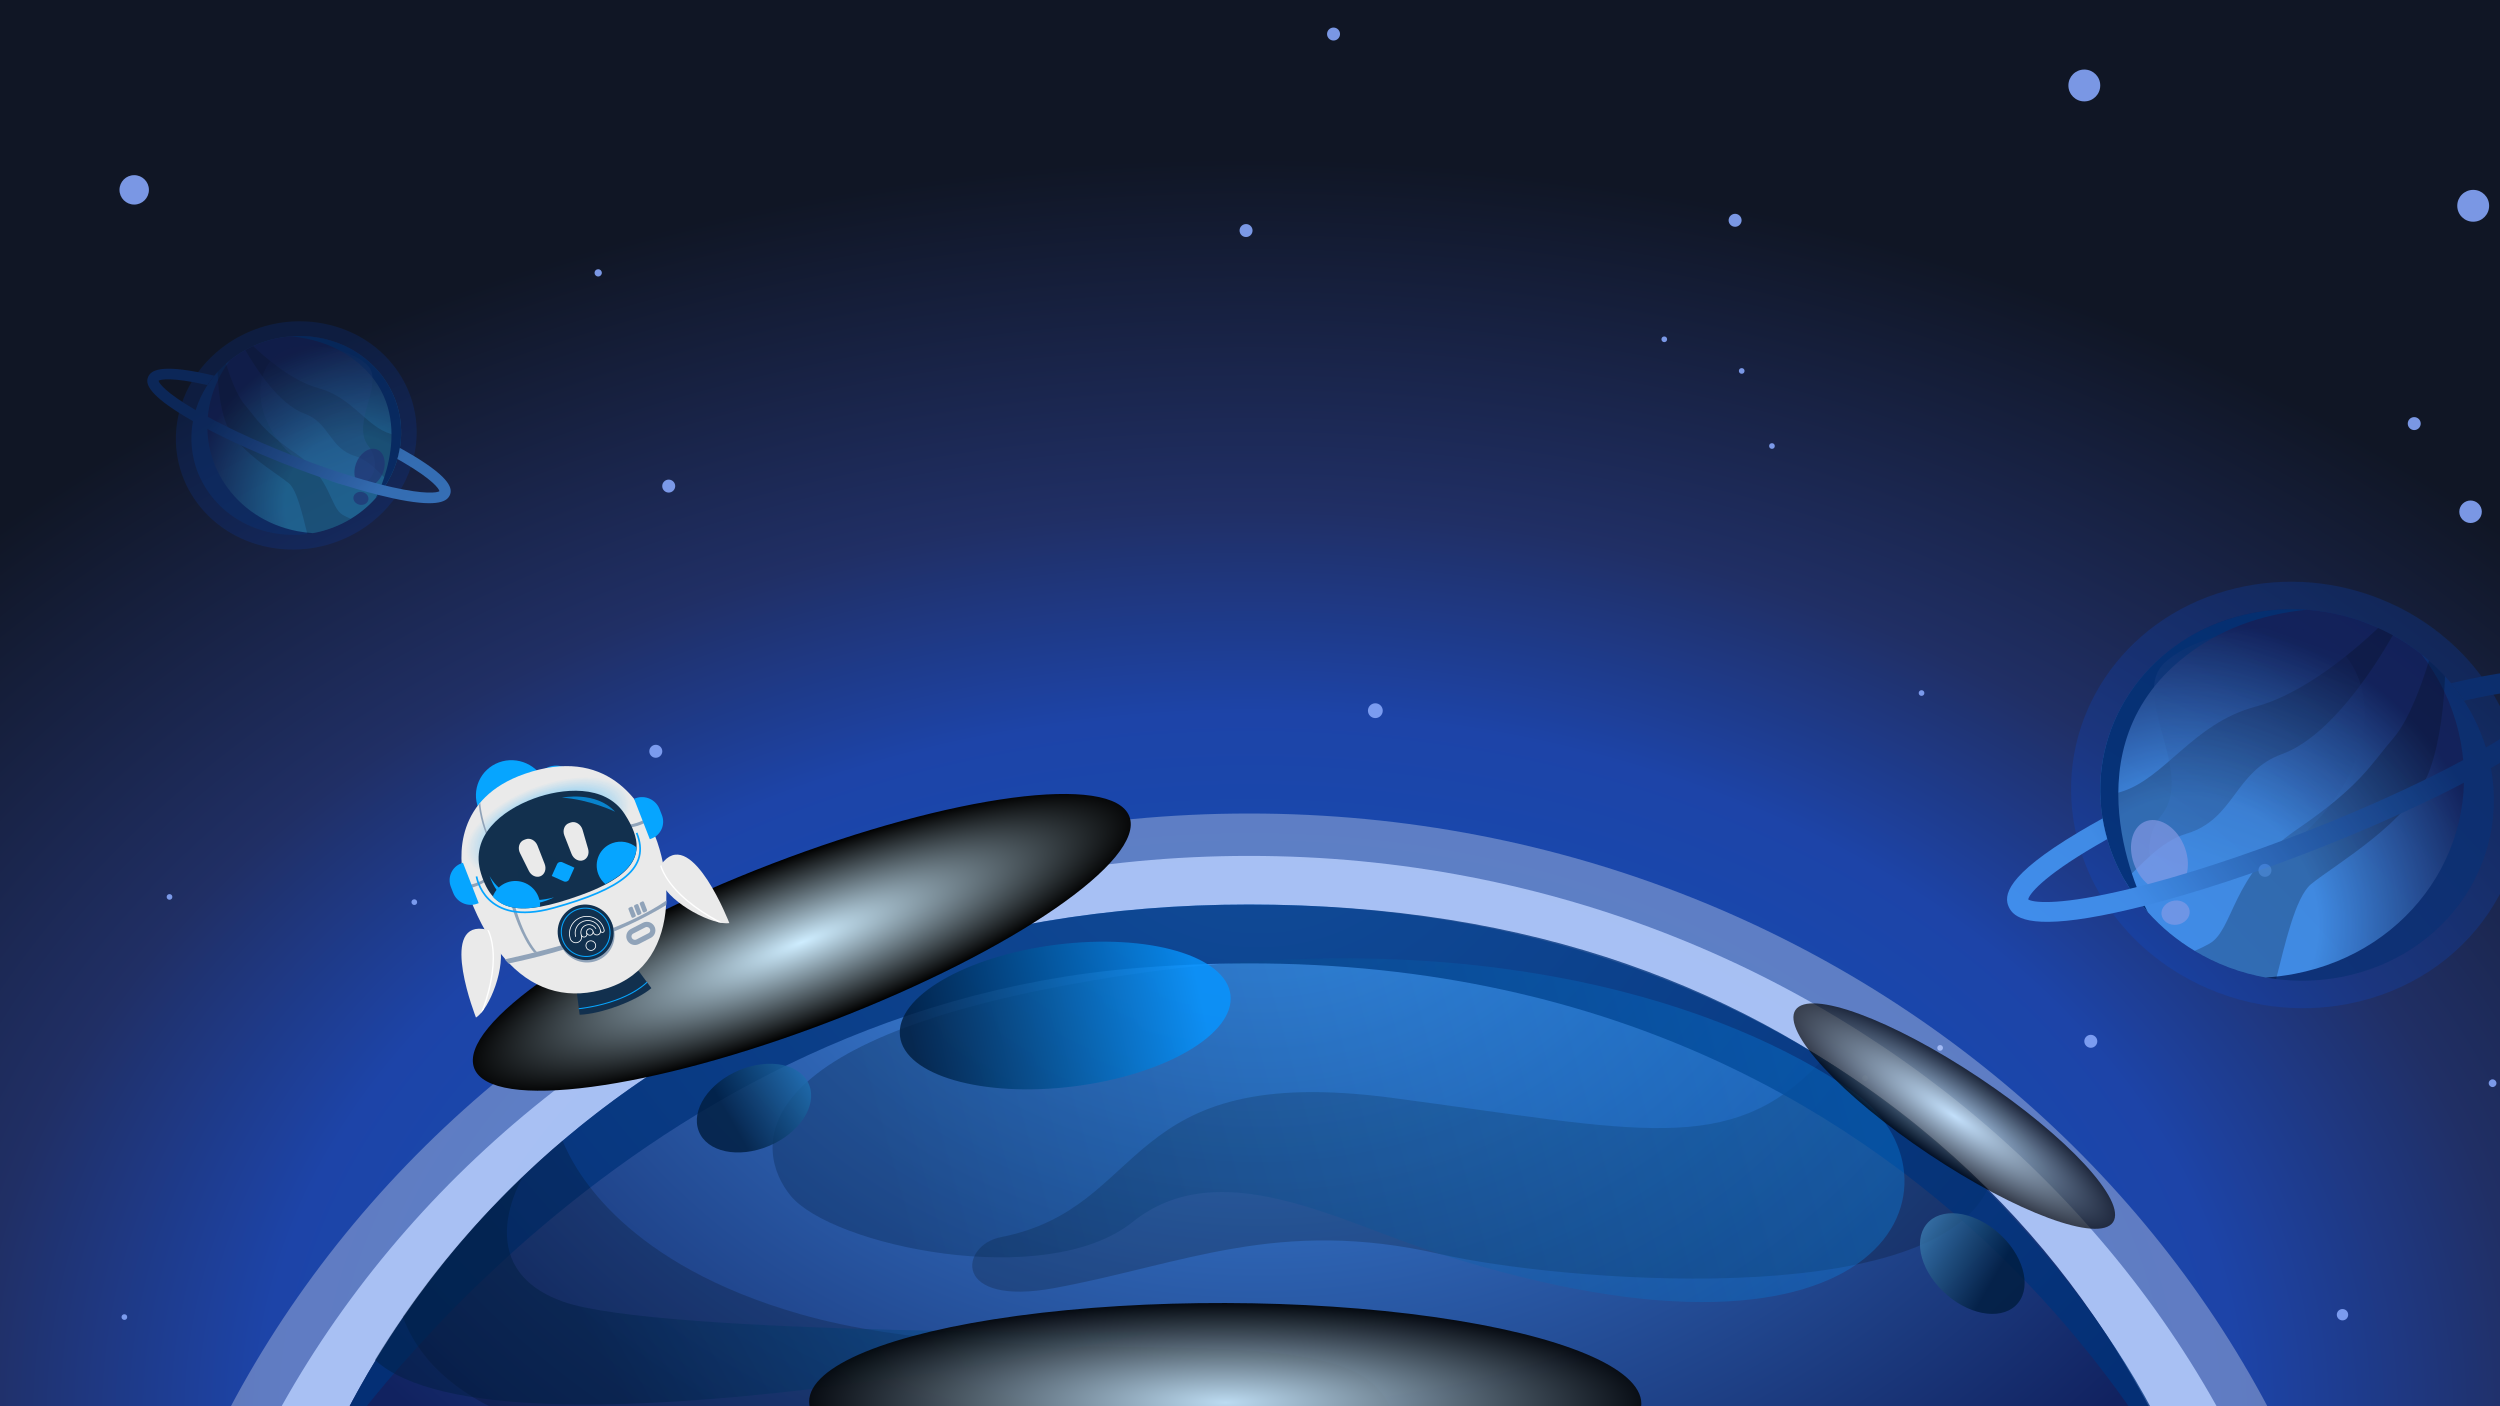 <svg width="1440" height="810" viewBox="0 0 1440 810" fill="none" xmlns="http://www.w3.org/2000/svg">
<path d="M1440 0H0V814H1440V0Z" fill="url(#paint0_radial_1998_290)"/>
<g style="mix-blend-mode:color-dodge" opacity="0.9" clip-path="url(#clip0_1998_290)">
<g style="mix-blend-mode:screen">
<path d="M929.977 760.892C929.977 763.404 932.022 765.45 934.536 765.45C937.05 765.45 939.095 763.404 939.095 760.892C939.095 758.379 937.05 756.334 934.536 756.334C932.022 756.334 929.977 758.379 929.977 760.892Z" fill="#85A5F8"/>
</g>
<g style="mix-blend-mode:color-dodge">
<path d="M932.256 760.892C932.256 762.178 933.308 763.171 934.536 763.171C935.763 763.171 936.815 762.119 936.815 760.892C936.815 759.665 935.763 758.613 934.536 758.613C933.308 758.613 932.256 759.665 932.256 760.892Z" fill="#85A5F8"/>
</g>
<g style="mix-blend-mode:screen">
<path d="M1415.38 118.537C1415.38 123.621 1419.47 127.711 1424.56 127.711C1429.65 127.711 1433.74 123.621 1433.74 118.537C1433.74 113.454 1429.65 109.363 1424.56 109.363C1419.47 109.363 1415.38 113.454 1415.38 118.537Z" fill="#85A5F8"/>
</g>
<g style="mix-blend-mode:color-dodge">
<path d="M1419.94 118.536C1419.94 121.049 1421.99 123.094 1424.5 123.094C1427.01 123.094 1429.06 121.049 1429.06 118.536C1429.06 116.024 1427.01 113.979 1424.5 113.979C1421.99 113.979 1419.94 116.024 1419.94 118.536Z" fill="#85A5F8"/>
</g>
<g style="mix-blend-mode:screen">
<path d="M1191.39 49.234C1191.39 54.318 1195.48 58.408 1200.56 58.408C1205.65 58.408 1209.74 54.318 1209.74 49.234C1209.74 44.151 1205.65 40.06 1200.56 40.06C1195.48 40.06 1191.39 44.151 1191.39 49.234Z" fill="#85A5F8"/>
</g>
<g style="mix-blend-mode:color-dodge">
<path d="M1195.95 49.234C1195.95 51.746 1197.99 53.791 1200.5 53.791C1203.02 53.791 1205.06 51.746 1205.06 49.234C1205.06 46.721 1203.02 44.676 1200.5 44.676C1197.99 44.676 1195.95 46.721 1195.95 49.234Z" fill="#85A5F8"/>
</g>
<g style="mix-blend-mode:screen">
<path d="M792.199 413.623C794.556 413.623 796.466 411.713 796.466 409.357C796.466 407.002 794.556 405.092 792.199 405.092C789.842 405.092 787.932 407.002 787.932 409.357C787.932 411.713 789.842 413.623 792.199 413.623Z" fill="#85A5F8"/>
</g>
<g style="mix-blend-mode:color-dodge">
<path d="M790.094 409.357C790.094 410.526 791.029 411.519 792.257 411.519C793.484 411.519 794.419 410.584 794.419 409.357C794.419 408.13 793.484 407.195 792.257 407.195C791.029 407.195 790.094 408.13 790.094 409.357Z" fill="#85A5F8"/>
</g>
<g style="mix-blend-mode:screen">
<path d="M344.554 159.264C345.716 159.264 346.658 158.322 346.658 157.16C346.658 155.998 345.716 155.057 344.554 155.057C343.391 155.057 342.449 155.998 342.449 157.16C342.449 158.322 343.391 159.264 344.554 159.264Z" fill="#85A5F8"/>
</g>
<g style="mix-blend-mode:color-dodge">
<path d="M343.502 157.161C343.502 157.745 343.97 158.213 344.554 158.213C345.139 158.213 345.606 157.745 345.606 157.161C345.606 156.577 345.139 156.109 344.554 156.109C343.97 156.109 343.502 156.577 343.502 157.161Z" fill="#85A5F8"/>
</g>
<g style="mix-blend-mode:screen">
<path d="M77.3 117.836C81.981 117.836 85.776 114.043 85.776 109.363C85.776 104.684 81.981 100.891 77.3 100.891C72.619 100.891 68.824 104.684 68.824 109.363C68.824 114.043 72.619 117.836 77.3 117.836Z" fill="#85A5F8"/>
</g>
<g style="mix-blend-mode:color-dodge">
<path d="M73.033 109.363C73.033 111.701 74.904 113.629 77.3 113.629C79.697 113.629 81.509 111.759 81.509 109.363C81.509 106.968 79.639 105.098 77.3 105.098C74.962 105.098 73.033 106.968 73.033 109.363Z" fill="#85A5F8"/>
</g>
<g style="mix-blend-mode:color-dodge">
<path d="M539.092 810.56C539.092 812.313 540.495 813.715 542.248 813.715C544.002 813.715 545.405 812.313 545.405 810.56C545.405 808.807 544.002 807.404 542.248 807.404C540.495 807.404 539.092 808.807 539.092 810.56Z" fill="#85A5F8"/>
</g>
<g style="mix-blend-mode:color-dodge">
<path d="M590.998 532.594C590.998 534.23 592.284 535.515 593.921 535.515C595.558 535.515 596.844 534.23 596.844 532.594C596.844 530.957 595.558 529.672 593.921 529.672C592.284 529.672 590.998 530.957 590.998 532.594Z" fill="#85A5F8"/>
</g>
<g style="mix-blend-mode:color-dodge">
<path d="M78.176 842.581C78.176 846.788 81.566 850.177 85.775 850.177C89.984 850.177 93.374 846.788 93.374 842.581C93.374 838.374 89.984 834.984 85.775 834.984C81.566 834.984 78.176 838.374 78.176 842.581Z" fill="#85A5F8"/>
</g>
<g style="mix-blend-mode:color-dodge">
<path d="M1285.03 893.184C1285.03 898.618 1289.41 902.942 1294.79 902.942C1300.17 902.942 1304.55 898.56 1304.55 893.184C1304.55 887.808 1300.17 883.426 1294.79 883.426C1289.41 883.426 1285.03 887.808 1285.03 893.184Z" fill="#85A5F8"/>
</g>
<g style="mix-blend-mode:color-dodge">
<path d="M817.393 668.567C817.393 670.379 818.854 671.839 820.666 671.839C822.478 671.839 823.94 670.379 823.94 668.567C823.94 666.756 822.478 665.295 820.666 665.295C818.854 665.295 817.393 666.756 817.393 668.567Z" fill="#85A5F8"/>
</g>
<g style="mix-blend-mode:color-dodge">
<path d="M625.254 845.852C625.254 847.664 626.715 849.125 628.527 849.125C630.339 849.125 631.801 847.664 631.801 845.852C631.801 844.041 630.339 842.58 628.527 842.58C626.715 842.58 625.254 844.041 625.254 845.852Z" fill="#85A5F8"/>
</g>
<g style="mix-blend-mode:color-dodge">
<path d="M1346 757.272C1346 759.084 1347.46 760.544 1349.27 760.544C1351.09 760.544 1352.55 759.084 1352.55 757.272C1352.55 755.461 1351.09 754 1349.27 754C1347.46 754 1346 755.461 1346 757.272Z" fill="#85A5F8"/>
</g>
<g style="mix-blend-mode:color-dodge">
<path d="M374 432.74C374 434.843 375.695 436.479 377.741 436.479C379.787 436.479 381.482 434.785 381.482 432.74C381.482 430.695 379.787 429 377.741 429C375.695 429 374 430.695 374 432.74Z" fill="#85A5F8"/>
</g>
<g style="mix-blend-mode:color-dodge">
<path d="M299.135 605.226C299.135 607.33 300.83 608.966 302.876 608.966C304.922 608.966 306.617 607.271 306.617 605.226C306.617 603.181 304.922 601.486 302.876 601.486C300.83 601.486 299.135 603.181 299.135 605.226Z" fill="#85A5F8"/>
</g>
<g style="mix-blend-mode:color-dodge">
<path d="M381.439 279.988C381.439 282.091 383.135 283.727 385.181 283.727C387.226 283.727 388.922 282.033 388.922 279.988C388.922 277.943 387.226 276.248 385.181 276.248C383.135 276.248 381.439 277.943 381.439 279.988Z" fill="#85A5F8"/>
</g>
<g style="mix-blend-mode:color-dodge">
<path d="M237 519.636C237 520.513 237.701 521.272 238.637 521.272C239.572 521.272 240.273 520.571 240.273 519.636C240.273 518.701 239.572 518 238.637 518C237.701 518 237 518.701 237 519.636Z" fill="#85A5F8"/>
</g>
<g style="mix-blend-mode:color-dodge">
<path d="M70 758.636C70 759.513 70.701 760.272 71.637 760.272C72.572 760.272 73.273 759.571 73.273 758.636C73.273 757.701 72.572 757 71.637 757C70.701 757 70 757.701 70 758.636Z" fill="#85A5F8"/>
</g>
<g style="mix-blend-mode:color-dodge">
<path d="M96 516.636C96 517.513 96.701 518.272 97.637 518.272C98.572 518.272 99.273 517.571 99.273 516.636C99.273 515.701 98.572 515 97.637 515C96.701 515 96 515.701 96 516.636Z" fill="#85A5F8"/>
</g>
<g style="mix-blend-mode:color-dodge">
<path d="M1304.61 497.592C1302.51 497.592 1300.87 499.286 1300.87 501.332C1300.87 503.377 1302.57 505.071 1304.61 505.071C1306.66 505.071 1308.35 503.377 1308.35 501.332C1308.35 499.286 1306.66 497.592 1304.61 497.592Z" fill="#85A5F8"/>
</g>
<g style="mix-blend-mode:color-dodge">
<path d="M1204.3 596.051C1202.2 596.051 1200.56 597.745 1200.56 599.79C1200.56 601.836 1202.26 603.53 1204.3 603.53C1206.35 603.53 1208.04 601.836 1208.04 599.79C1208.04 597.745 1206.35 596.051 1204.3 596.051Z" fill="#85A5F8"/>
</g>
<g style="mix-blend-mode:color-dodge">
<path d="M1416.55 294.771C1416.55 298.336 1419.48 301.257 1423.04 301.257C1426.61 301.257 1429.53 298.336 1429.53 294.771C1429.53 291.207 1426.61 288.285 1423.04 288.285C1419.48 288.285 1416.55 291.207 1416.55 294.771Z" fill="#85A5F8"/>
</g>
<g style="mix-blend-mode:color-dodge">
<path d="M1390.6 240.252C1388.49 240.252 1386.86 241.947 1386.86 243.992C1386.86 246.037 1388.55 247.731 1390.6 247.731C1392.64 247.731 1394.34 246.037 1394.34 243.992C1394.34 241.947 1392.64 240.252 1390.6 240.252Z" fill="#85A5F8"/>
</g>
<g style="mix-blend-mode:color-dodge">
<path d="M1074.24 619.365C1073.37 619.365 1072.61 620.066 1072.61 621.001C1072.61 621.936 1073.31 622.638 1074.24 622.638C1075.18 622.638 1075.88 621.936 1075.88 621.001C1075.88 620.066 1075.18 619.365 1074.24 619.365Z" fill="#85A5F8"/>
</g>
<g style="mix-blend-mode:color-dodge">
<path d="M1117.5 601.953C1116.62 601.953 1115.86 602.654 1115.86 603.589C1115.86 604.524 1116.56 605.225 1117.5 605.225C1118.44 605.225 1119.14 604.524 1119.14 603.589C1119.14 602.654 1118.44 601.953 1117.5 601.953Z" fill="#85A5F8"/>
</g>
<g style="mix-blend-mode:color-dodge">
<path d="M1106.8 397.555C1105.93 397.555 1105.17 398.256 1105.17 399.191C1105.17 400.126 1105.87 400.827 1106.8 400.827C1107.74 400.827 1108.44 400.126 1108.44 399.191C1108.44 398.256 1107.74 397.555 1106.8 397.555Z" fill="#85A5F8"/>
</g>
<g style="mix-blend-mode:color-dodge">
<path d="M995.68 126.892C995.68 128.996 997.375 130.632 999.421 130.632C1001.47 130.632 1003.16 128.937 1003.16 126.892C1003.16 124.847 1001.47 123.152 999.421 123.152C997.375 123.152 995.68 124.847 995.68 126.892Z" fill="#85A5F8"/>
</g>
<g style="mix-blend-mode:color-dodge">
<path d="M1019 256.906C1019 257.782 1019.71 258.542 1020.64 258.542C1021.58 258.542 1022.28 257.841 1022.28 256.906C1022.28 255.971 1021.58 255.27 1020.64 255.27C1019.71 255.27 1019 255.971 1019 256.906Z" fill="#85A5F8"/>
</g>
<g style="mix-blend-mode:color-dodge">
<path d="M1001.58 213.665C1001.58 214.542 1002.29 215.302 1003.22 215.302C1004.16 215.302 1004.86 214.6 1004.86 213.665C1004.86 212.731 1004.16 212.029 1003.22 212.029C1002.29 212.029 1001.58 212.731 1001.58 213.665Z" fill="#85A5F8"/>
</g>
<g style="mix-blend-mode:color-dodge">
<path d="M956.982 195.435C956.982 196.311 957.684 197.071 958.619 197.071C959.554 197.071 960.256 196.37 960.256 195.435C960.256 194.5 959.554 193.799 958.619 193.799C957.684 193.799 956.982 194.5 956.982 195.435Z" fill="#85A5F8"/>
</g>
<g style="mix-blend-mode:color-dodge">
<path d="M717.727 136.534C719.794 136.534 721.469 134.86 721.469 132.794C721.469 130.729 719.794 129.055 717.727 129.055C715.661 129.055 713.986 130.729 713.986 132.794C713.986 134.86 715.661 136.534 717.727 136.534Z" fill="#85A5F8"/>
</g>
<g style="mix-blend-mode:color-dodge">
<path d="M768.116 23.349C770.182 23.349 771.857 21.674 771.857 19.609C771.857 17.544 770.182 15.869 768.116 15.869C766.05 15.869 764.375 17.544 764.375 19.609C764.375 21.674 766.05 23.349 768.116 23.349Z" fill="#85A5F8"/>
</g>
<g style="mix-blend-mode:color-dodge">
<path d="M1433.5 623.924C1433.5 625.151 1434.5 626.144 1435.73 626.144C1436.95 626.144 1437.95 625.151 1437.95 623.924C1437.95 622.697 1436.95 621.703 1435.73 621.703C1434.5 621.703 1433.5 622.697 1433.5 623.924Z" fill="#85A5F8"/>
</g>
</g>
<mask id="mask0_1998_290" style="mask-type:luminance" maskUnits="userSpaceOnUse" x="-1" y="381" width="1441" height="430">
<path d="M1440 381H-1V811H1440V381Z" fill="white"/>
</mask>
<g mask="url(#mask0_1998_290)">
<g style="mix-blend-mode:overlay">
<path d="M719.501 1703.44C1081.52 1703.44 1375 1427.01 1375 1086.01C1375 745.014 1081.52 468.58 719.501 468.58C357.479 468.58 64.002 745.014 64.002 1086.01C64.002 1427.01 357.479 1703.44 719.501 1703.44Z" fill="white" fill-opacity="0.3"/>
</g>
<g style="mix-blend-mode:overlay">
<path d="M719.5 1679C1067.16 1679 1349 1413.5 1349 1086C1349 758.495 1067.16 493 719.5 493C371.837 493 90 758.495 90 1086C90 1413.5 371.837 1679 719.5 1679Z" fill="#BAD1FF" fill-opacity="0.8"/>
</g>
<path d="M1301 1070.99C1301 1374.77 1040.65 1621 719.51 1621C398.367 1621 138 1374.77 138 1070.99C138 991.511 153.712 915.969 183.197 847.745C192.897 825.315 204.076 803.68 216.696 782.961C221.748 774.629 227.049 766.436 232.581 758.403C232.581 758.403 232.581 758.403 232.62 758.363C252.731 729.153 275.8 702.01 301.654 677.293C307.071 672.104 312.603 667.033 318.269 662.062C318.269 662.062 318.288 662.062 318.327 662.022C320.401 660.193 322.495 658.383 324.608 656.613C423.991 572.163 558.967 521 719.51 521C848.454 521 960.976 554.068 1051.79 610.918C1070.62 622.71 1088.5 635.496 1105.4 649.236C1105.42 649.276 1105.44 649.276 1105.44 649.276C1119.17 660.431 1132.27 672.223 1144.68 684.571C1167.48 707.24 1188 731.837 1206.11 758.125C1211.62 766.098 1216.93 774.251 1221.98 782.543C1222.23 782.921 1222.44 783.259 1222.59 783.517C1273.36 867.172 1301 965.621 1301 1070.99Z" fill="url(#paint1_radial_1998_290)"/>
<path opacity="0.21" d="M1145 684.783C1144.94 684.922 1144.87 685.042 1144.81 685.181C1110.47 755.696 897.623 737.903 829.467 722.342C736.292 701.062 681.337 728.279 607.339 741.928C548.156 752.847 552.71 717.281 576.498 712.598C663.159 695.542 644.002 611.418 801.893 632.38C944.278 651.269 996.659 666.631 1048.35 611.877C1049.25 610.92 1050.86 611.279 1052.08 611C1070.91 622.816 1088.8 635.627 1105.7 649.396C1105.72 649.436 1105.74 649.436 1105.74 649.436C1119.48 660.614 1132.59 672.429 1145 684.803V684.783Z" fill="#00060E"/>
<g style="mix-blend-mode:color-dodge" opacity="0.77">
<path d="M1269 883C1269 883 1113.82 521 655.844 557.493C352.983 581.622 183 848.18 183 848.18V848.12C196.597 816.644 213.113 786.702 232.376 758.67C232.376 758.67 232.376 758.67 232.414 758.65C256.728 723.272 285.381 690.921 318.049 662.232C318.049 662.232 318.068 662.232 318.107 662.212C418.03 574.415 555.307 521 719.221 521C883.135 521 1006.55 569.239 1105.05 649.411C1105.07 649.431 1105.09 649.431 1105.09 649.431C1144.01 681.086 1236.27 771.033 1269 883Z" fill="#00327B"/>
</g>
<path opacity="0.21" d="M651.55 847.692C547.628 831.194 274.941 873.132 232 758.463C256.323 723.228 284.989 691.026 317.67 662.433C317.67 662.433 317.689 662.433 317.727 662.393C319.802 660.569 321.897 658.765 324.01 657C331.753 676.174 361.417 728.442 460.844 756.936C584.171 792.291 755.472 758.106 793.148 799.369C830.824 840.613 755.472 864.189 651.55 847.692Z" fill="#00060E"/>
<path style="mix-blend-mode:color-dodge" opacity="0.29" d="M1067.32 628.705C997.281 580.239 853.277 528.706 638.212 563.274C423.146 597.821 434.926 663.671 455.372 688.701C478.853 717.454 602.412 743.877 652.393 703.854C702.374 663.83 770.802 703.495 828.142 721.854C1093.36 806.72 1137.35 677.191 1067.32 628.705Z" fill="url(#paint2_linear_1998_290)"/>
<path style="mix-blend-mode:screen" opacity="0.82" d="M618.32 625.781C670.891 619.236 711.382 595.645 708.76 573.089C706.138 550.532 661.395 537.552 608.823 544.097C556.252 550.642 515.761 574.233 518.383 596.789C521.005 619.346 565.749 632.326 618.32 625.781Z" fill="url(#paint3_linear_1998_290)"/>
<path style="mix-blend-mode:screen" opacity="0.82" d="M442.805 660.106C460.373 652.779 470.808 637.064 466.111 625.005C461.415 612.947 443.366 609.11 425.798 616.437C408.23 623.764 397.795 639.479 402.492 651.537C407.188 663.596 425.237 667.432 442.805 660.106Z" fill="url(#paint4_linear_1998_290)"/>
<path style="mix-blend-mode:screen" opacity="0.82" d="M1162.47 750.436C1170.48 740.417 1165.14 722.168 1150.54 709.677C1135.94 697.186 1117.62 695.182 1109.61 705.201C1101.61 715.22 1106.95 733.468 1121.54 745.959C1136.14 758.45 1154.46 760.455 1162.47 750.436Z" fill="url(#paint5_linear_1998_290)"/>
<path style="mix-blend-mode:color-dodge" opacity="0.47" d="M664 767.536C664 767.536 287.635 849.183 216 783.334C221.062 775.029 226.374 766.862 231.917 758.854C231.917 758.854 231.917 758.854 231.955 758.815C252.106 729.696 275.221 702.639 301.127 678C301.127 678 269.332 730.172 324.338 749.756C379.345 769.34 664 767.536 664 767.536Z" fill="url(#paint6_linear_1998_290)"/>
</g>
<g style="mix-blend-mode:color-dodge">
<ellipse cx="461.836" cy="542.791" rx="202.136" ry="48.435" transform="rotate(-21.024 461.836 542.791)" fill="url(#paint7_diamond_1998_290)"/>
</g>
<g style="mix-blend-mode:color-dodge">
<ellipse cx="1125.65" cy="642.868" rx="109.995" ry="26.357" transform="rotate(33.74 1125.65 642.868)" fill="url(#paint8_diamond_1998_290)" fill-opacity="0.7"/>
</g>
<g style="mix-blend-mode:color-dodge">
<ellipse cx="705.737" cy="807.968" rx="239.67" ry="57.429" transform="rotate(0.151 705.737 807.968)" fill="url(#paint9_diamond_1998_290)" fill-opacity="0.9"/>
</g>
<g opacity="0.8" clip-path="url(#clip1_1998_290)">
<path d="M1449.93 433.506C1466.12 499.985 1422.46 564.792 1352.42 578.265C1337.85 581.067 1323.31 581.425 1309.25 579.64C1306.96 579.348 1304.69 579.007 1302.43 578.604C1285.64 575.624 1269.68 569.581 1255.38 560.989L1255.37 560.992C1236.29 549.548 1220.2 533.566 1209.11 514.303C1203.43 504.442 1199.07 493.715 1196.29 482.295C1194.56 475.219 1193.52 468.163 1193.13 461.176C1189.7 402.598 1231.21 349.575 1293.8 337.535C1322.76 331.965 1351.68 336.039 1376.79 347.443C1380.09 348.919 1383.32 350.528 1386.46 352.256C1393.13 355.941 1399.46 360.171 1405.4 364.879C1407.1 366.228 1408.76 367.628 1410.4 369.063C1414.13 372.312 1417.65 375.765 1420.97 379.421C1434.72 394.522 1444.91 412.88 1449.93 433.506Z" fill="#0057FF" fill-opacity="0.2"/>
<path d="M1433.57 436.655C1447.67 494.556 1409.64 551.001 1348.64 562.736C1335.95 565.176 1323.28 565.488 1311.04 563.933C1309.04 563.679 1307.06 563.382 1305.1 563.031C1290.47 560.435 1276.57 555.172 1264.12 547.689L1264.11 547.691C1247.5 537.724 1233.48 523.804 1223.82 507.026C1218.87 498.438 1215.07 489.095 1212.65 479.149C1211.15 472.986 1210.25 466.84 1209.9 460.754C1206.91 409.735 1243.07 363.554 1297.59 353.068C1322.81 348.216 1347.99 351.765 1369.87 361.697C1372.73 362.983 1375.55 364.384 1378.29 365.889C1384.1 369.099 1389.61 372.783 1394.78 376.883C1396.26 378.058 1397.71 379.278 1399.14 380.527C1402.38 383.357 1405.45 386.364 1408.34 389.549C1420.32 402.701 1429.2 418.691 1433.57 436.655Z" fill="#0A327A"/>
<path d="M1416.02 421.07C1431.65 485.295 1389.48 547.893 1321.83 560.907C1316.24 561.982 1310.66 562.691 1305.1 563.031C1290.47 560.435 1276.57 555.172 1264.12 547.689L1264.11 547.691C1254.07 541.672 1245 534.217 1237.26 525.554L1237.24 525.557C1232.17 519.874 1227.65 513.679 1223.82 507.026C1218.87 498.439 1215.07 489.095 1212.65 479.149C1211.15 472.986 1210.25 466.84 1209.9 460.755C1206.91 409.735 1243.07 363.554 1297.59 353.068C1308.01 351.062 1318.43 350.491 1328.62 351.216C1343.07 352.243 1357.04 355.876 1369.87 361.697C1372.73 362.983 1375.55 364.384 1378.29 365.889C1384.1 369.099 1389.61 372.783 1394.78 376.883C1404.65 389.777 1412.03 404.687 1416.02 421.07Z" fill="url(#paint10_radial_1998_290)"/>
<path d="M1378.29 365.888C1367.25 385.163 1342.03 424.327 1314.4 434.359C1286.76 444.406 1287.42 471.829 1259.31 480.233C1244.02 484.804 1232.75 499.039 1223.82 507.025C1218.87 498.437 1215.07 489.094 1212.65 479.147C1211.15 472.985 1210.24 466.839 1209.9 460.753C1212.9 459.03 1216.54 457.573 1220.89 456.347C1246.81 449.027 1262.77 416.674 1299.33 406.984C1328.09 399.353 1358.29 372.705 1369.87 361.696C1372.73 362.982 1375.55 364.383 1378.29 365.888Z" fill="#00060E" fill-opacity="0.25"/>
<path d="M1408.34 389.548C1407.77 404.45 1405.79 425.825 1399.65 443.179C1389.04 473.095 1344.65 498.093 1331.09 509.342C1322.07 516.838 1316.02 544.496 1311.04 563.932C1294.24 561.808 1278.25 556.179 1264.12 547.688C1267.07 546.443 1269.98 545.063 1272.63 543.55C1286.79 535.508 1285.32 503.511 1322.59 478.045C1359.86 452.578 1365.09 440.926 1378.74 424.981C1387.86 414.326 1395.25 393.292 1399.14 380.527C1402.39 383.357 1405.45 386.364 1408.34 389.548Z" fill="#00060E" fill-opacity="0.25"/>
<g style="mix-blend-mode:color-dodge">
<path d="M1328.62 351.216C1303.75 353.733 1277.5 361.936 1255.02 381.011C1188.77 437.231 1237.26 525.554 1237.26 525.554L1237.24 525.557C1232.17 519.874 1227.65 513.679 1223.82 507.026C1218.87 498.438 1215.07 489.095 1212.65 479.149C1211.15 472.986 1210.25 466.84 1209.9 460.754C1206.91 409.735 1243.07 363.554 1297.59 353.068C1308.01 351.062 1318.43 350.491 1328.62 351.216Z" fill="#00327B"/>
</g>
<g style="mix-blend-mode:color-dodge" opacity="0.4">
<path d="M1310.11 361.32C1310.11 361.32 1268.39 362.529 1247.18 381.412C1225.98 400.295 1264.88 444.746 1245.08 469.42C1225.27 494.094 1246.51 539.935 1315.55 489.384C1384.58 438.833 1371.71 358.789 1310.11 361.32Z" fill="url(#paint11_linear_1998_290)" fill-opacity="0.8"/>
</g>
<g style="mix-blend-mode:screen">
<path d="M1258.53 488.364C1254.5 477.253 1244.66 470.307 1236.55 472.849C1228.44 475.391 1225.13 486.458 1229.16 497.568C1233.18 508.679 1243.02 515.625 1251.13 513.083C1259.24 510.541 1262.55 499.474 1258.53 488.364Z" fill="#9CB1FF" fill-opacity="0.7"/>
<path d="M1260.91 523.252C1259.59 519.61 1255.04 517.749 1250.74 519.097C1246.44 520.444 1244.03 524.489 1245.35 528.131C1246.67 531.774 1251.22 533.634 1255.52 532.287C1259.82 530.94 1262.23 526.895 1260.91 523.252Z" fill="#9CB1FF" fill-opacity="0.7"/>
</g>
<path d="M1483.23 394.466C1480.26 388.04 1470.63 380.717 1421.74 391.269C1418.5 391.969 1415.18 392.725 1411.78 393.535C1414.46 396.747 1416.96 400.124 1419.24 403.634C1419.84 403.493 1420.44 403.365 1421.04 403.224C1456.65 395.2 1469.62 397.202 1472.07 398.855C1471.67 401.604 1464.27 411.614 1433.33 429.699C1432.85 429.986 1432.37 430.262 1431.87 430.539C1405 446.108 1368.73 463.107 1329.46 478.506C1292.66 492.947 1256.58 504.696 1226.83 511.943C1224.26 512.555 1221.74 513.156 1219.28 513.708C1183.67 521.732 1170.7 519.73 1168.25 518.077C1168.65 515.328 1176.04 505.317 1206.99 487.233C1209.19 485.95 1211.45 484.654 1213.77 483.347C1213.36 481.953 1213 480.564 1212.65 479.145C1212.02 476.568 1211.5 473.983 1211.09 471.418C1206.17 474.123 1201.51 476.793 1197.11 479.424C1155 504.596 1154.09 516.043 1157.08 522.466C1159.89 528.521 1168.6 535.38 1210.59 527.304C1213.12 526.817 1215.79 526.265 1218.58 525.663C1223.58 524.585 1228.8 523.359 1234.2 522.008C1263.64 514.597 1298.56 503.137 1334.37 489.082C1372.63 474.059 1407.85 457.693 1434.79 442.411C1437.7 440.757 1440.5 439.123 1443.21 437.508C1481.09 414.87 1485.62 403.324 1483.98 396.564C1483.79 395.805 1483.53 395.113 1483.23 394.466Z" fill="url(#paint12_linear_1998_290)"/>
</g>
<g opacity="0.6" clip-path="url(#clip2_1998_290)">
<path d="M103.104 237.828C94.443 273.424 117.662 308.09 154.97 315.262C162.727 316.753 170.475 316.936 177.964 315.972C179.186 315.815 180.398 315.631 181.601 315.414C190.548 313.809 199.054 310.565 206.674 305.957L206.682 305.959C216.849 299.821 225.432 291.257 231.352 280.939C234.384 275.657 236.714 269.912 238.202 263.797C239.124 260.009 239.682 256.23 239.895 252.49C241.758 221.131 219.673 192.771 186.336 186.363C170.911 183.398 155.505 185.596 142.118 191.715C140.364 192.508 138.642 193.37 136.964 194.298C133.41 196.274 130.037 198.542 126.87 201.066C125.964 201.789 125.076 202.539 124.2 203.308C122.215 205.05 120.337 206.9 118.567 208.859C111.233 216.951 105.792 226.784 103.104 237.828Z" fill="#0057FF" fill-opacity="0.2"/>
<path d="M111.82 239.503C104.276 270.506 124.499 300.7 156.993 306.946C163.749 308.244 170.497 308.404 177.02 307.565C178.084 307.427 179.14 307.268 180.188 307.078C187.98 305.68 195.388 302.855 202.025 298.842L202.032 298.843C210.888 293.498 218.363 286.038 223.519 277.051C226.16 272.451 228.189 267.448 229.485 262.122C230.288 258.822 230.774 255.531 230.96 252.274C232.582 224.961 213.347 200.261 184.312 194.679C170.877 192.097 157.459 194.011 145.8 199.341C144.271 200.031 142.772 200.782 141.31 201.59C138.215 203.311 135.277 205.286 132.519 207.485C131.729 208.114 130.956 208.768 130.193 209.438C128.464 210.955 126.829 212.566 125.287 214.272C118.899 221.32 114.16 229.885 111.82 239.503Z" fill="#0A327A"/>
<path d="M121.18 231.15C112.812 265.54 135.241 299.024 171.277 305.951C174.253 306.523 177.226 306.9 180.188 307.078C187.98 305.68 195.388 302.855 202.025 298.842L202.032 298.843C207.381 295.615 212.222 291.619 216.35 286.977L216.357 286.978C219.066 283.933 221.475 280.615 223.519 277.051C226.16 272.451 228.189 267.448 229.485 262.122C230.288 258.822 230.774 255.531 230.96 252.274C232.582 224.961 213.347 200.261 184.312 194.679C178.758 193.612 173.207 193.312 167.779 193.706C160.082 194.264 152.637 196.217 145.8 199.341C144.271 200.031 142.772 200.782 141.31 201.59C138.215 203.311 135.277 205.286 132.519 207.485C127.255 214.392 123.315 222.378 121.18 231.15Z" fill="url(#paint13_radial_1998_290)"/>
<path d="M141.312 201.59C147.184 211.901 160.596 232.851 175.309 238.206C190.027 243.568 189.659 258.248 204.628 262.73C212.774 265.168 218.768 272.782 223.521 277.051C226.162 272.451 228.191 267.448 229.487 262.122C230.29 258.822 230.776 255.531 230.962 252.274C229.365 251.353 227.426 250.575 225.113 249.921C211.305 246.018 202.821 228.708 183.353 223.543C168.034 219.475 151.96 205.228 145.801 199.341C144.273 200.031 142.774 200.782 141.312 201.59Z" fill="#00060E" fill-opacity="0.2"/>
<path d="M125.288 214.272C125.585 222.248 126.626 233.689 129.887 242.976C135.521 258.984 159.155 272.34 166.372 278.353C171.175 282.36 174.381 297.162 177.021 307.564C185.973 306.417 194.497 303.395 202.026 298.841C200.455 298.176 198.908 297.439 197.496 296.631C189.956 292.334 190.76 275.205 170.918 261.594C151.077 247.984 148.301 241.749 141.037 233.222C136.185 227.524 132.262 216.268 130.194 209.437C128.465 210.954 126.829 212.565 125.288 214.272Z" fill="#00060E" fill-opacity="0.2"/>
<g style="mix-blend-mode:color-dodge">
<path d="M167.779 193.706C181.028 195.039 195.007 199.415 206.969 209.613C242.233 239.669 216.35 286.977 216.35 286.977L216.357 286.978C219.066 283.933 221.475 280.615 223.519 277.051C226.16 272.451 228.189 267.448 229.485 262.122C230.288 258.822 230.774 255.531 230.96 252.274C232.582 224.961 213.347 200.261 184.312 194.679C178.758 193.612 173.207 193.312 167.779 193.706Z" fill="#00327B"/>
</g>
<g style="mix-blend-mode:color-dodge" opacity="0.4">
<path d="M177.635 199.104C177.635 199.104 199.862 199.727 211.147 209.823C222.431 219.919 201.68 243.736 212.218 256.933C222.755 270.13 211.413 294.681 174.665 267.661C137.916 240.641 144.82 197.785 177.635 199.104Z" fill="url(#paint14_linear_1998_290)" fill-opacity="0.8"/>
</g>
<g style="mix-blend-mode:screen">
<path d="M205.036 267.077C207.185 261.129 212.431 257.408 216.752 258.767C221.074 260.125 222.835 266.049 220.686 271.997C218.537 277.946 213.292 281.666 208.97 280.307C204.648 278.949 202.887 273.025 205.036 267.077Z" fill="#273F94" fill-opacity="0.7"/>
<path d="M203.747 285.758C204.451 283.808 206.878 282.811 209.168 283.531C211.458 284.252 212.743 286.416 212.039 288.366C211.335 290.316 208.907 291.313 206.618 290.593C204.328 289.873 203.043 287.708 203.747 285.758Z" fill="#273F94" fill-opacity="0.7"/>
</g>
<path d="M85.386 216.949C86.977 213.508 92.108 209.582 118.151 215.202C119.874 215.575 121.64 215.978 123.451 216.41C122.023 218.131 120.691 219.94 119.473 221.82C119.155 221.745 118.835 221.676 118.517 221.601C99.548 217.327 92.638 218.406 91.332 219.292C91.545 220.764 95.478 226.118 111.951 235.781C112.206 235.935 112.463 236.082 112.727 236.23C127.033 244.548 146.347 253.627 167.259 261.847C186.854 269.556 206.069 275.825 221.913 279.687C223.282 280.013 224.623 280.333 225.933 280.627C244.902 284.901 251.813 283.822 253.118 282.936C252.906 281.465 248.972 276.11 232.499 266.447C231.328 265.762 230.121 265.069 228.887 264.372C229.105 263.625 229.301 262.881 229.486 262.121C229.822 260.741 230.1 259.357 230.324 257.984C232.942 259.429 235.425 260.856 237.767 262.262C260.185 275.712 260.662 281.839 259.064 285.279C257.565 288.522 252.919 292.199 230.555 287.9C229.207 287.641 227.787 287.347 226.3 287.026C223.638 286.452 220.857 285.799 217.983 285.079C202.299 281.129 183.705 275.014 164.637 267.511C144.261 259.492 125.509 250.751 111.165 242.586C109.618 241.703 108.126 240.83 106.683 239.967C86.517 227.87 84.108 221.693 84.989 218.073C85.088 217.666 85.229 217.296 85.386 216.949Z" fill="url(#paint15_linear_1998_290)"/>
</g>
<path d="M375.192 569.174C366.554 576.528 346.172 584.087 333.869 584.499L332.312 572.304L367.772 559.154L375.192 569.174Z" fill="#12304E"/>
<g filter="url(#filter0_d_1998_290)">
<path d="M355.487 576.122C344.229 580.312 333.578 581.3 333.411 581.314L333.349 580.719C333.602 580.695 358.818 578.356 372.505 565.529L372.919 565.968C368.017 570.561 361.658 573.825 355.484 576.123L355.487 576.122Z" fill="#06A5FF"/>
</g>
<g filter="url(#filter1_d_1998_290)">
<path d="M302.436 468.764C313.12 464.81 318.405 452.96 314.241 442.297C310.077 431.634 298.041 426.196 287.357 430.15C276.673 434.105 271.387 445.955 275.551 456.617C279.715 467.28 291.752 472.718 302.436 468.764Z" fill="#06A5FF"/>
</g>
<g filter="url(#filter2_d_1998_290)">
<path d="M324.991 455.547C331.294 453.215 334.412 446.224 331.956 439.934C329.499 433.644 322.399 430.435 316.096 432.768C309.793 435.101 306.675 442.092 309.131 448.382C311.588 454.672 318.689 457.88 324.991 455.547Z" fill="#06A5FF"/>
</g>
<path d="M378.63 485.09C382.15 495.408 384.198 507.364 383.789 519.051C383.758 519.927 383.713 520.798 383.656 521.671C382.26 542.385 372.842 561.805 349.805 569.197C328.704 575.968 309.277 571.437 293.318 554.938C292.583 554.18 291.856 553.394 291.138 552.583C283.265 543.724 276.295 531.819 270.452 516.791C269.794 515.366 269.12 513.623 268.498 511.622C268.334 511.089 268.169 510.537 268.011 509.969C263.192 492.588 262.871 459.398 302.209 445.746C348.513 429.677 370.138 460.187 378.63 485.09Z" fill="#EAEAEA"/>
<path d="M378.63 485.09C382.15 495.408 384.198 507.364 383.789 519.051C383.758 519.927 383.713 520.798 383.656 521.671C382.26 542.385 372.842 561.805 349.805 569.197C328.704 575.968 309.277 571.437 293.318 554.938C292.583 554.18 291.856 553.394 291.138 552.583C283.265 543.724 276.295 531.819 270.452 516.791C269.794 515.366 269.12 513.623 268.498 511.622C268.334 511.089 268.169 510.537 268.011 509.969C263.192 492.588 262.871 459.398 302.209 445.746C348.513 429.677 370.138 460.187 378.63 485.09Z" fill="url(#paint16_radial_1998_290)"/>
<path d="M279.645 506.082L280.082 507.517C276.351 509.944 272.426 511.462 268.281 511.954C268.116 511.417 267.951 510.86 267.792 510.288C271.977 509.653 275.926 508.254 279.645 506.082Z" fill="#90A3B9"/>
<path d="M373.687 472.692C369.632 475.248 365.243 476.673 360.466 476.807L359.922 475.408C364.622 474.905 368.973 473.514 372.977 471.23C373.222 471.712 373.457 472.201 373.687 472.692Z" fill="#90A3B9"/>
<path d="M383.868 518.697C383.837 519.583 383.792 520.464 383.735 521.346C356.929 537.484 326.187 548.026 292.922 554.98C292.183 554.215 291.452 553.42 290.73 552.6C326.75 544.761 361.089 534.3 383.868 518.697Z" fill="#90A3B9"/>
<path d="M276.736 462.494C276.411 464.106 278.808 476.765 281.736 481.976L281.067 483.026C281.067 483.026 276.802 474.071 275.774 463.694L276.736 462.494Z" fill="#90A3B9"/>
<path d="M294.945 522.512C294.945 522.512 300.06 540.029 307.671 548.733L309.549 548.713C309.549 548.713 302.451 541.892 296.833 522.51L294.947 522.511L294.945 522.512Z" fill="#90A3B9"/>
<path d="M343.742 553.406C352.039 550.337 356.14 541.13 352.901 532.841C349.662 524.553 340.309 520.322 332.012 523.391C323.715 526.459 319.614 535.666 322.853 543.955C326.092 552.243 335.445 556.475 343.742 553.406Z" fill="#90A3B9"/>
<path d="M343.207 552.023C351.504 548.954 355.605 539.747 352.366 531.459C349.127 523.17 339.774 518.939 331.477 522.008C323.18 525.077 319.079 534.284 322.318 542.572C325.557 550.861 334.909 555.092 343.207 552.023Z" fill="#11304E"/>
<g filter="url(#filter3_d_1998_290)">
<path d="M342.557 550.36C335.193 553.083 326.865 549.313 323.989 541.955C321.113 534.598 324.763 526.399 332.126 523.676C339.489 520.953 347.818 524.723 350.694 532.081C353.57 539.438 349.92 547.637 342.557 550.36ZM332.343 524.232C325.289 526.84 321.79 534.701 324.545 541.75C327.301 548.799 335.285 552.413 342.339 549.804C349.394 547.196 352.893 539.336 350.137 532.286C347.382 525.237 339.398 521.623 332.343 524.232Z" fill="#06A5FF"/>
</g>
<path d="M340.841 538.648C339.838 539.235 338.529 538.902 337.923 537.904C337.317 536.907 337.643 535.615 338.646 535.028C339.648 534.441 340.957 534.775 341.563 535.772C342.17 536.77 341.843 538.061 340.841 538.648ZM338.887 535.426C338.102 535.885 337.847 536.895 338.319 537.672C338.793 538.451 339.814 538.71 340.599 538.251C341.385 537.792 341.639 536.781 341.167 536.005C340.693 535.225 339.672 534.967 338.887 535.426Z" fill="white"/>
<path d="M344.996 538.451C344.745 538.598 344.461 538.703 344.152 538.747C343.521 538.843 342.887 538.689 342.369 538.31C341.856 537.936 341.515 537.39 341.413 536.771C341.393 536.645 341.479 536.53 341.604 536.509C341.731 536.491 341.851 536.577 341.872 536.704C341.955 537.202 342.225 537.64 342.638 537.94C343.056 538.241 343.567 538.367 344.076 538.291C345.124 538.133 345.835 537.162 345.666 536.126C345.485 535.026 344.796 533.917 344.788 533.904C342.753 530.55 338.357 529.432 334.982 531.41C332.209 533.035 330.903 536.315 331.805 539.391C331.841 539.515 331.771 539.639 331.647 539.673C331.523 539.706 331.396 539.635 331.361 539.511C330.4 536.237 331.791 532.74 334.743 531.011C338.336 528.905 343.02 530.097 345.184 533.669C345.212 533.716 345.929 534.865 346.124 536.058C346.284 537.038 345.81 537.971 344.998 538.447L344.996 538.451Z" fill="white"/>
<path d="M343.309 535.045C343.199 535.108 343.057 535.071 342.989 534.963C341.734 532.893 339.02 532.203 336.94 533.423C335.11 534.496 334.364 536.597 335.08 538.652C335.121 538.774 335.06 538.902 334.939 538.944C334.817 538.982 334.685 538.916 334.642 538.798C333.853 536.531 334.68 534.214 336.7 533.03C339.001 531.681 342.003 532.446 343.387 534.732C343.453 534.842 343.418 534.983 343.31 535.048L343.309 535.045Z" fill="white"/>
<path d="M341.411 547.483C339.85 548.06 338.089 547.267 337.483 545.718C336.878 544.17 337.653 542.439 339.214 541.862C340.774 541.285 342.536 542.078 343.142 543.626C343.747 545.174 342.972 546.906 341.411 547.483ZM339.381 542.29C338.06 542.779 337.401 544.244 337.913 545.556C338.426 546.868 339.92 547.538 341.241 547.049C342.563 546.56 343.222 545.095 342.709 543.783C342.196 542.471 340.703 541.802 339.381 542.29Z" fill="white"/>
<path d="M337.381 539.734C337.296 539.785 337.204 539.828 337.108 539.867C336.632 540.053 336.108 540.043 335.634 539.835C335.168 539.631 334.804 539.262 334.614 538.793C334.567 538.673 334.624 538.54 334.741 538.497C334.861 538.453 334.996 538.511 335.041 538.629C335.185 538.98 335.458 539.262 335.811 539.415C336.169 539.57 336.565 539.58 336.928 539.439C337.67 539.152 338.03 538.317 337.733 537.582C337.687 537.462 337.743 537.329 337.86 537.286C337.98 537.241 338.115 537.3 338.16 537.417C338.516 538.294 338.165 539.275 337.373 539.737L337.381 539.734Z" fill="white"/>
<path d="M347.643 537.132C347.495 537.219 347.326 537.278 347.144 537.301C346.797 537.343 346.451 537.248 346.173 537.035C345.895 536.822 345.719 536.518 345.674 536.174C345.656 536.047 345.746 535.934 345.874 535.918C346.002 535.903 346.117 535.994 346.135 536.121C346.163 536.341 346.278 536.537 346.455 536.672C346.634 536.81 346.855 536.872 347.08 536.843C347.54 536.788 347.863 536.375 347.807 535.921C347.529 534.58 346.994 533.515 346.597 532.856C343.786 528.218 337.699 526.67 333.031 529.404C329.133 531.687 327.346 536.304 328.685 540.628C328.939 541.408 329.482 542.048 330.219 542.432C330.965 542.823 331.815 542.9 332.614 542.653C334.257 542.147 335.164 540.412 334.634 538.788C334.593 538.666 334.66 538.536 334.783 538.5C334.906 538.464 335.035 538.531 335.076 538.653C335.681 540.52 334.642 542.512 332.761 543.092C331.841 543.375 330.866 543.287 330.008 542.839C329.162 542.396 328.536 541.659 328.245 540.759C326.842 536.229 328.71 531.397 332.789 529.006C337.678 526.142 344.049 527.764 346.992 532.62C347.412 533.309 347.97 534.429 348.263 535.838C348.265 535.844 348.267 535.849 348.265 535.853C348.337 536.378 348.076 536.87 347.643 537.125L347.643 537.132Z" fill="white"/>
<g filter="url(#filter4_d_1998_290)">
<path d="M366.677 488.364C366.29 496.172 360.925 503.094 348.672 509.5C344.667 511.594 339.925 513.633 334.382 515.631C325.466 518.843 317.842 521.073 311.309 522.25C298.479 524.564 289.875 522.813 284.028 516.456C281.047 513.216 278.781 508.778 277.036 503.075C270.426 481.454 289.028 466.791 307.423 459.98C323.589 453.996 348.492 451.377 359.829 468.92C364.415 476.018 366.976 482.445 366.677 488.364Z" fill="#12304E"/>
</g>
<path d="M305.018 502.733C307.356 500.369 310.241 498.629 314.802 499.095" stroke="#11304E" stroke-width="14" stroke-miterlimit="10" stroke-linecap="round"/>
<path d="M310.143 516.543C310.88 518.431 311.18 520.373 311.09 522.258C298.267 524.57 289.668 522.821 283.824 516.469C285.147 512.828 288.006 509.781 291.948 508.322C299.18 505.645 307.325 509.326 310.143 516.543Z" fill="#06A5FF"/>
<path d="M366.678 488.123C366.291 495.926 360.929 502.844 348.682 509.245C346.946 507.762 345.538 505.848 344.656 503.588C341.837 496.37 345.414 488.35 352.646 485.673C357.552 483.857 362.88 484.968 366.678 488.123Z" fill="#06A5FF"/>
<path d="M374.222 538.862L367.271 542.457C365.465 543.39 363.214 542.531 362.47 540.623C361.842 539.016 362.513 537.219 364.035 536.432L370.986 532.837C372.793 531.904 375.043 532.763 375.788 534.671C376.415 536.278 375.744 538.076 374.222 538.862Z" stroke="#90A3B9" stroke-width="3" stroke-miterlimit="10"/>
<g style="mix-blend-mode:screen">
<path d="M281.967 504.401C281.967 504.401 290.888 524.275 319.086 516.886C319.086 516.886 291.205 531.845 281.967 504.401Z" fill="#06A5FF"/>
</g>
<g style="mix-blend-mode:screen" opacity="0.71">
<path d="M323.67 459.439C323.67 459.439 343.148 455.412 354.261 467.536C354.261 467.536 339.714 460.504 323.67 459.439Z" fill="#06A5FF"/>
</g>
<path d="M274.492 504.833C274.492 504.833 278.752 534.024 318.561 523.035C358.37 512.046 374.813 499.722 366.711 479.73" stroke="#06A5FF" stroke-miterlimit="10"/>
<g filter="url(#filter5_d_1998_290)">
<path d="M311.159 504.758C308.767 505.644 305.952 504.314 304.638 501.672L299.529 491.411C298.006 488.353 299.092 484.797 301.865 483.77L302.83 483.412C305.411 482.456 308.437 484.082 309.593 487.045L313.737 497.664C314.892 500.625 313.737 503.803 311.159 504.758Z" fill="#EAEAEA"/>
</g>
<g filter="url(#filter6_d_1998_290)">
<path d="M335.976 495.495C338.368 494.609 339.565 491.792 338.746 488.968L335.568 477.991C334.621 474.719 331.385 472.764 328.613 473.791L327.647 474.149C325.066 475.105 323.913 478.279 325.069 481.242L329.213 491.861C330.368 494.822 333.398 496.45 335.976 495.495Z" fill="#EAEAEA"/>
</g>
<path d="M280.133 579.22C279.637 580.042 279.127 580.814 278.613 581.532C278.599 581.553 278.584 581.571 278.57 581.592C278.015 582.363 277.454 583.066 276.891 583.693C275.977 584.714 275.064 585.535 274.168 586.114C274.168 586.114 252.908 532.171 278.078 535.035C278.944 535.137 279.752 535.308 280.5 535.548C280.541 535.561 280.584 535.574 280.625 535.59C280.883 535.673 281.137 535.769 281.387 535.873C281.489 535.915 281.588 535.957 281.686 536.004C293.618 541.431 288.004 566.297 280.133 579.22Z" fill="#EAEAEA"/>
<g filter="url(#filter7_d_1998_290)">
<path d="M284.278 546.566C284.995 553.615 284.501 565.225 278.577 581.578C278.024 582.347 277.463 583.05 276.901 583.677C280.799 573.539 284.776 559.506 283.498 546.667C282.919 540.856 281.438 537.225 280.614 535.594L280.609 535.58C280.958 535.67 281.294 535.774 281.623 535.893C281.641 535.931 281.656 535.97 281.674 536.008C282.548 537.946 283.753 541.407 284.278 546.566Z" fill="white"/>
</g>
<path d="M410.952 530.43C411.884 530.723 412.791 530.971 413.665 531.174C413.69 531.181 413.714 531.185 413.739 531.191C414.679 531.408 415.578 531.57 416.426 531.675C417.806 531.847 419.048 531.869 420.113 531.722C420.113 531.722 399.21 477.647 382.351 496.075C381.773 496.712 381.286 497.362 380.89 498.026C380.869 498.062 380.846 498.099 380.826 498.138C380.69 498.367 380.566 498.603 380.449 498.843C380.402 498.94 380.356 499.036 380.315 499.134C375.099 510.912 396.255 525.864 410.952 530.43Z" fill="#EAEAEA"/>
<g filter="url(#filter8_d_1998_290)">
<path d="M385.58 508.706C389.853 514.438 398.142 522.796 413.724 531.186C414.663 531.403 415.561 531.566 416.409 531.671C406.58 526.615 394.035 518.7 386.232 508.277C382.7 503.559 381.33 499.887 380.834 498.135L380.828 498.121C380.629 498.414 380.448 498.709 380.284 499.011C380.296 499.051 380.311 499.09 380.324 499.13C380.993 501.145 382.453 504.51 385.58 508.706Z" fill="white"/>
</g>
<path d="M317.797 504.562L320.844 497.8C321.361 496.653 322.738 496.148 323.914 496.675L330.854 499.778L327.807 506.541C327.29 507.688 325.913 508.192 324.736 507.666L317.797 504.562Z" fill="#06A5FF"/>
<path d="M265.763 497.258L266.651 496.929L275.734 520.21L274.846 520.539C269.364 522.57 263.179 519.773 261.042 514.297L259.702 510.863C257.566 505.386 260.281 499.292 265.764 497.26L265.763 497.258Z" fill="#06A5FF"/>
<path d="M375.188 483.067L374.301 483.396L365.217 460.114L366.105 459.785C371.588 457.754 377.772 460.551 379.909 466.028L381.249 469.462C383.386 474.938 380.67 481.033 375.187 483.064L375.188 483.067Z" fill="#06A5FF"/>
<path d="M365.825 528.058L364.767 528.59C364.374 528.787 363.888 528.599 363.727 528.186L362.002 523.763C361.864 523.409 362.014 523.013 362.351 522.844L363.41 522.312C363.803 522.116 364.289 522.304 364.45 522.717L366.175 527.139C366.313 527.494 366.162 527.889 365.825 528.058Z" fill="#90A3B9"/>
<path d="M369.073 526.531L368.015 527.063C367.622 527.259 367.136 527.071 366.975 526.658L365.25 522.236C365.112 521.881 365.262 521.486 365.599 521.317L366.658 520.785C367.051 520.589 367.537 520.776 367.698 521.189L369.423 525.612C369.561 525.967 369.41 526.362 369.073 526.531Z" fill="#90A3B9"/>
<path d="M372.323 525.002L371.265 525.533C370.872 525.73 370.386 525.542 370.225 525.129L368.5 520.707C368.362 520.352 368.512 519.957 368.849 519.788L369.908 519.256C370.301 519.059 370.787 519.247 370.948 519.66L372.673 524.083C372.811 524.437 372.66 524.832 372.323 525.002Z" fill="#90A3B9"/>
<defs>
<filter id="filter0_d_1998_290" x="322.01" y="554.189" width="62.248" height="38.465" filterUnits="userSpaceOnUse" color-interpolation-filters="sRGB">
<feFlood flood-opacity="0" result="BackgroundImageFix"/>
<feColorMatrix in="SourceAlpha" type="matrix" values="0 0 0 0 0 0 0 0 0 0 0 0 0 0 0 0 0 0 127 0" result="hardAlpha"/>
<feOffset/>
<feGaussianBlur stdDeviation="5.67"/>
<feColorMatrix type="matrix" values="0 0 0 0 0.133 0 0 0 0 0.608 0 0 0 0 1 0 0 0 1 0"/>
<feBlend mode="normal" in2="BackgroundImageFix" result="effect1_dropShadow_1998_290"/>
<feBlend mode="normal" in="SourceGraphic" in2="effect1_dropShadow_1998_290" result="shape"/>
</filter>
<filter id="filter1_d_1998_290" x="251.129" y="414.859" width="87.535" height="87.195" filterUnits="userSpaceOnUse" color-interpolation-filters="sRGB">
<feFlood flood-opacity="0" result="BackgroundImageFix"/>
<feColorMatrix in="SourceAlpha" type="matrix" values="0 0 0 0 0 0 0 0 0 0 0 0 0 0 0 0 0 0 127 0" result="hardAlpha"/>
<feMorphology radius="1" operator="dilate" in="SourceAlpha" result="effect1_dropShadow_1998_290"/>
<feOffset dy="9"/>
<feGaussianBlur stdDeviation="11"/>
<feComposite in2="hardAlpha" operator="out"/>
<feColorMatrix type="matrix" values="0 0 0 0 0.024 0 0 0 0 0.647 0 0 0 0 1 0 0 0 0.7 0"/>
<feBlend mode="normal" in2="BackgroundImageFix" result="effect1_dropShadow_1998_290"/>
<feBlend mode="normal" in="SourceGraphic" in2="effect1_dropShadow_1998_290" result="shape"/>
</filter>
<filter id="filter2_d_1998_290" x="285.293" y="418.008" width="70.502" height="70.301" filterUnits="userSpaceOnUse" color-interpolation-filters="sRGB">
<feFlood flood-opacity="0" result="BackgroundImageFix"/>
<feColorMatrix in="SourceAlpha" type="matrix" values="0 0 0 0 0 0 0 0 0 0 0 0 0 0 0 0 0 0 127 0" result="hardAlpha"/>
<feMorphology radius="1" operator="dilate" in="SourceAlpha" result="effect1_dropShadow_1998_290"/>
<feOffset dy="9"/>
<feGaussianBlur stdDeviation="11"/>
<feComposite in2="hardAlpha" operator="out"/>
<feColorMatrix type="matrix" values="0 0 0 0 0.024 0 0 0 0 0.647 0 0 0 0 1 0 0 0 0.7 0"/>
<feBlend mode="normal" in2="BackgroundImageFix" result="effect1_dropShadow_1998_290"/>
<feBlend mode="normal" in="SourceGraphic" in2="effect1_dropShadow_1998_290" result="shape"/>
</filter>
<filter id="filter3_d_1998_290" x="317.346" y="517.131" width="39.992" height="39.775" filterUnits="userSpaceOnUse" color-interpolation-filters="sRGB">
<feFlood flood-opacity="0" result="BackgroundImageFix"/>
<feColorMatrix in="SourceAlpha" type="matrix" values="0 0 0 0 0 0 0 0 0 0 0 0 0 0 0 0 0 0 127 0" result="hardAlpha"/>
<feOffset/>
<feGaussianBlur stdDeviation="2.83"/>
<feColorMatrix type="matrix" values="0 0 0 0 0.133 0 0 0 0 0.608 0 0 0 0 1 0 0 0 1 0"/>
<feBlend mode="normal" in2="BackgroundImageFix" result="effect1_dropShadow_1998_290"/>
<feBlend mode="normal" in="SourceGraphic" in2="effect1_dropShadow_1998_290" result="shape"/>
</filter>
<filter id="filter4_d_1998_290" x="258.672" y="438.463" width="125.029" height="101.762" filterUnits="userSpaceOnUse" color-interpolation-filters="sRGB">
<feFlood flood-opacity="0" result="BackgroundImageFix"/>
<feColorMatrix in="SourceAlpha" type="matrix" values="0 0 0 0 0 0 0 0 0 0 0 0 0 0 0 0 0 0 127 0" result="hardAlpha"/>
<feOffset/>
<feGaussianBlur stdDeviation="8.5"/>
<feColorMatrix type="matrix" values="0 0 0 0 0.133 0 0 0 0 0.608 0 0 0 0 1 0 0 0 1 0"/>
<feBlend mode="normal" in2="BackgroundImageFix" result="effect1_dropShadow_1998_290"/>
<feBlend mode="normal" in="SourceGraphic" in2="effect1_dropShadow_1998_290" result="shape"/>
</filter>
<filter id="filter5_d_1998_290" x="293.178" y="477.479" width="26.668" height="33.213" filterUnits="userSpaceOnUse" color-interpolation-filters="sRGB">
<feFlood flood-opacity="0" result="BackgroundImageFix"/>
<feColorMatrix in="SourceAlpha" type="matrix" values="0 0 0 0 0 0 0 0 0 0 0 0 0 0 0 0 0 0 127 0" result="hardAlpha"/>
<feOffset/>
<feGaussianBlur stdDeviation="2.83"/>
<feColorMatrix type="matrix" values="0 0 0 0 0.133 0 0 0 0 0.608 0 0 0 0 1 0 0 0 1 0"/>
<feBlend mode="normal" in2="BackgroundImageFix" result="effect1_dropShadow_1998_290"/>
<feBlend mode="normal" in="SourceGraphic" in2="effect1_dropShadow_1998_290" result="shape"/>
</filter>
<filter id="filter6_d_1998_290" x="318.961" y="467.856" width="25.701" height="33.572" filterUnits="userSpaceOnUse" color-interpolation-filters="sRGB">
<feFlood flood-opacity="0" result="BackgroundImageFix"/>
<feColorMatrix in="SourceAlpha" type="matrix" values="0 0 0 0 0 0 0 0 0 0 0 0 0 0 0 0 0 0 127 0" result="hardAlpha"/>
<feOffset/>
<feGaussianBlur stdDeviation="2.83"/>
<feColorMatrix type="matrix" values="0 0 0 0 0.133 0 0 0 0 0.608 0 0 0 0 1 0 0 0 1 0"/>
<feBlend mode="normal" in2="BackgroundImageFix" result="effect1_dropShadow_1998_290"/>
<feBlend mode="normal" in="SourceGraphic" in2="effect1_dropShadow_1998_290" result="shape"/>
</filter>
<filter id="filter7_d_1998_290" x="266.32" y="525" width="28.791" height="69.258" filterUnits="userSpaceOnUse" color-interpolation-filters="sRGB">
<feFlood flood-opacity="0" result="BackgroundImageFix"/>
<feColorMatrix in="SourceAlpha" type="matrix" values="0 0 0 0 0 0 0 0 0 0 0 0 0 0 0 0 0 0 127 0" result="hardAlpha"/>
<feOffset/>
<feGaussianBlur stdDeviation="5.29"/>
<feColorMatrix type="matrix" values="0 0 0 0 0.133 0 0 0 0 0.608 0 0 0 0 1 0 0 0 1 0"/>
<feBlend mode="normal" in2="BackgroundImageFix" result="effect1_dropShadow_1998_290"/>
<feBlend mode="normal" in="SourceGraphic" in2="effect1_dropShadow_1998_290" result="shape"/>
</filter>
<filter id="filter8_d_1998_290" x="369.703" y="487.541" width="57.285" height="54.711" filterUnits="userSpaceOnUse" color-interpolation-filters="sRGB">
<feFlood flood-opacity="0" result="BackgroundImageFix"/>
<feColorMatrix in="SourceAlpha" type="matrix" values="0 0 0 0 0 0 0 0 0 0 0 0 0 0 0 0 0 0 127 0" result="hardAlpha"/>
<feOffset/>
<feGaussianBlur stdDeviation="5.29"/>
<feColorMatrix type="matrix" values="0 0 0 0 0.133 0 0 0 0 0.608 0 0 0 0 1 0 0 0 1 0"/>
<feBlend mode="normal" in2="BackgroundImageFix" result="effect1_dropShadow_1998_290"/>
<feBlend mode="normal" in="SourceGraphic" in2="effect1_dropShadow_1998_290" result="shape"/>
</filter>
<radialGradient id="paint0_radial_1998_290" cx="0" cy="0" r="1" gradientUnits="userSpaceOnUse" gradientTransform="translate(720 814) rotate(-90) scale(720.5 1020.25)">
<stop offset="0.181" stop-color="#0C52BA"/>
<stop offset="0.559" stop-color="#1D44A8"/>
<stop offset="0.722" stop-color="#202F65"/>
<stop offset="1" stop-color="#101625"/>
</radialGradient>
<radialGradient id="paint1_radial_1998_290" cx="0" cy="0" r="1" gradientUnits="userSpaceOnUse" gradientTransform="translate(724.853 465.88) rotate(90) scale(562.696 706.62)">
<stop stop-color="#48A0FF"/>
<stop offset="0.92" stop-color="#112260"/>
</radialGradient>
<linearGradient id="paint2_linear_1998_290" x1="1064.67" y1="604.357" x2="535.92" y2="752.133" gradientUnits="userSpaceOnUse">
<stop stop-color="#0695FF"/>
<stop offset="1" stop-color="#001D3F"/>
</linearGradient>
<linearGradient id="paint3_linear_1998_290" x1="687.681" y1="554.811" x2="522.989" y2="590.275" gradientUnits="userSpaceOnUse">
<stop stop-color="#0695FF"/>
<stop offset="1" stop-color="#001D3F"/>
</linearGradient>
<linearGradient id="paint4_linear_1998_290" x1="495.57" y1="600.93" x2="419.984" y2="643.959" gradientUnits="userSpaceOnUse">
<stop stop-color="#34A9FF"/>
<stop offset="1" stop-color="#001D3F"/>
</linearGradient>
<linearGradient id="paint5_linear_1998_290" x1="1075.17" y1="689.872" x2="1150.38" y2="733.607" gradientUnits="userSpaceOnUse">
<stop stop-color="#63BDFF"/>
<stop offset="1" stop-color="#001D3F"/>
</linearGradient>
<linearGradient id="paint6_linear_1998_290" x1="782.558" y1="540.732" x2="346.996" y2="789.906" gradientUnits="userSpaceOnUse">
<stop stop-color="#0B97FF"/>
<stop offset="1" stop-color="#001D3F"/>
</linearGradient>
<radialGradient id="paint7_diamond_1998_290" cx="0" cy="0" r="1" gradientUnits="userSpaceOnUse" gradientTransform="translate(461.836 542.791) rotate(90) scale(48.435 209.955)">
<stop stop-color="#CEEDFF"/>
<stop offset="1"/>
</radialGradient>
<radialGradient id="paint8_diamond_1998_290" cx="0" cy="0" r="1" gradientUnits="userSpaceOnUse" gradientTransform="translate(1125.65 642.868) rotate(90) scale(26.357 114.25)">
<stop stop-color="#CEEDFF"/>
<stop offset="1"/>
</radialGradient>
<radialGradient id="paint9_diamond_1998_290" cx="0" cy="0" r="1" gradientUnits="userSpaceOnUse" gradientTransform="translate(705.737 807.968) rotate(90) scale(57.429 248.941)">
<stop stop-color="#CEEDFF"/>
<stop offset="1"/>
</radialGradient>
<radialGradient id="paint10_radial_1998_290" cx="0" cy="0" r="1" gradientUnits="userSpaceOnUse" gradientTransform="translate(1261.66 532.036) rotate(-48.394) scale(173.524 175)">
<stop offset="0.421" stop-color="#48A0FF"/>
<stop offset="1" stop-color="#112260"/>
</radialGradient>
<linearGradient id="paint11_linear_1998_290" x1="1311.8" y1="362.27" x2="1261.94" y2="502.516" gradientUnits="userSpaceOnUse">
<stop stop-color="#112260"/>
<stop offset="1" stop-color="#48A0FF"/>
</linearGradient>
<linearGradient id="paint12_linear_1998_290" x1="1409.43" y1="438.054" x2="1251.53" y2="547.736" gradientUnits="userSpaceOnUse">
<stop stop-color="#0A327A"/>
<stop offset="1" stop-color="#48A0FF"/>
</linearGradient>
<radialGradient id="paint13_radial_1998_290" cx="0" cy="0" r="1" gradientUnits="userSpaceOnUse" gradientTransform="translate(203.348 290.461) rotate(-131.461) scale(92.592 93.527)">
<stop offset="0.421" stop-color="#258AC2"/>
<stop offset="1" stop-color="#112260"/>
</radialGradient>
<linearGradient id="paint14_linear_1998_290" x1="176.734" y1="199.614" x2="203.567" y2="274.532" gradientUnits="userSpaceOnUse">
<stop stop-color="#112260"/>
<stop offset="1" stop-color="#48A0FF"/>
</linearGradient>
<linearGradient id="paint15_linear_1998_290" x1="124.679" y1="240.24" x2="208.952" y2="298.545" gradientUnits="userSpaceOnUse">
<stop stop-color="#0A327A"/>
<stop offset="1" stop-color="#48A0FF"/>
</linearGradient>
<radialGradient id="paint16_radial_1998_290" cx="0" cy="0" r="1" gradientUnits="userSpaceOnUse" gradientTransform="translate(315.934 476.529) rotate(69.137) scale(24.425 50.08)">
<stop stop-color="#06A5FF"/>
<stop offset="0.62" stop-color="#06A5FF" stop-opacity="0.38"/>
<stop offset="1" stop-color="#06A5FF" stop-opacity="0"/>
</radialGradient>
<clipPath id="clip0_1998_290">
<rect width="1836" height="933" fill="white" transform="translate(-248 -30)"/>
</clipPath>
<clipPath id="clip1_1998_290">
<rect width="368" height="254" fill="white" transform="translate(1123 369.633) rotate(-12.206)"/>
</clipPath>
<clipPath id="clip2_1998_290">
<rect width="196" height="136" fill="white" transform="matrix(-0.977 -0.211 -0.211 0.977 277.311 203.445)"/>
</clipPath>
</defs>
</svg>
